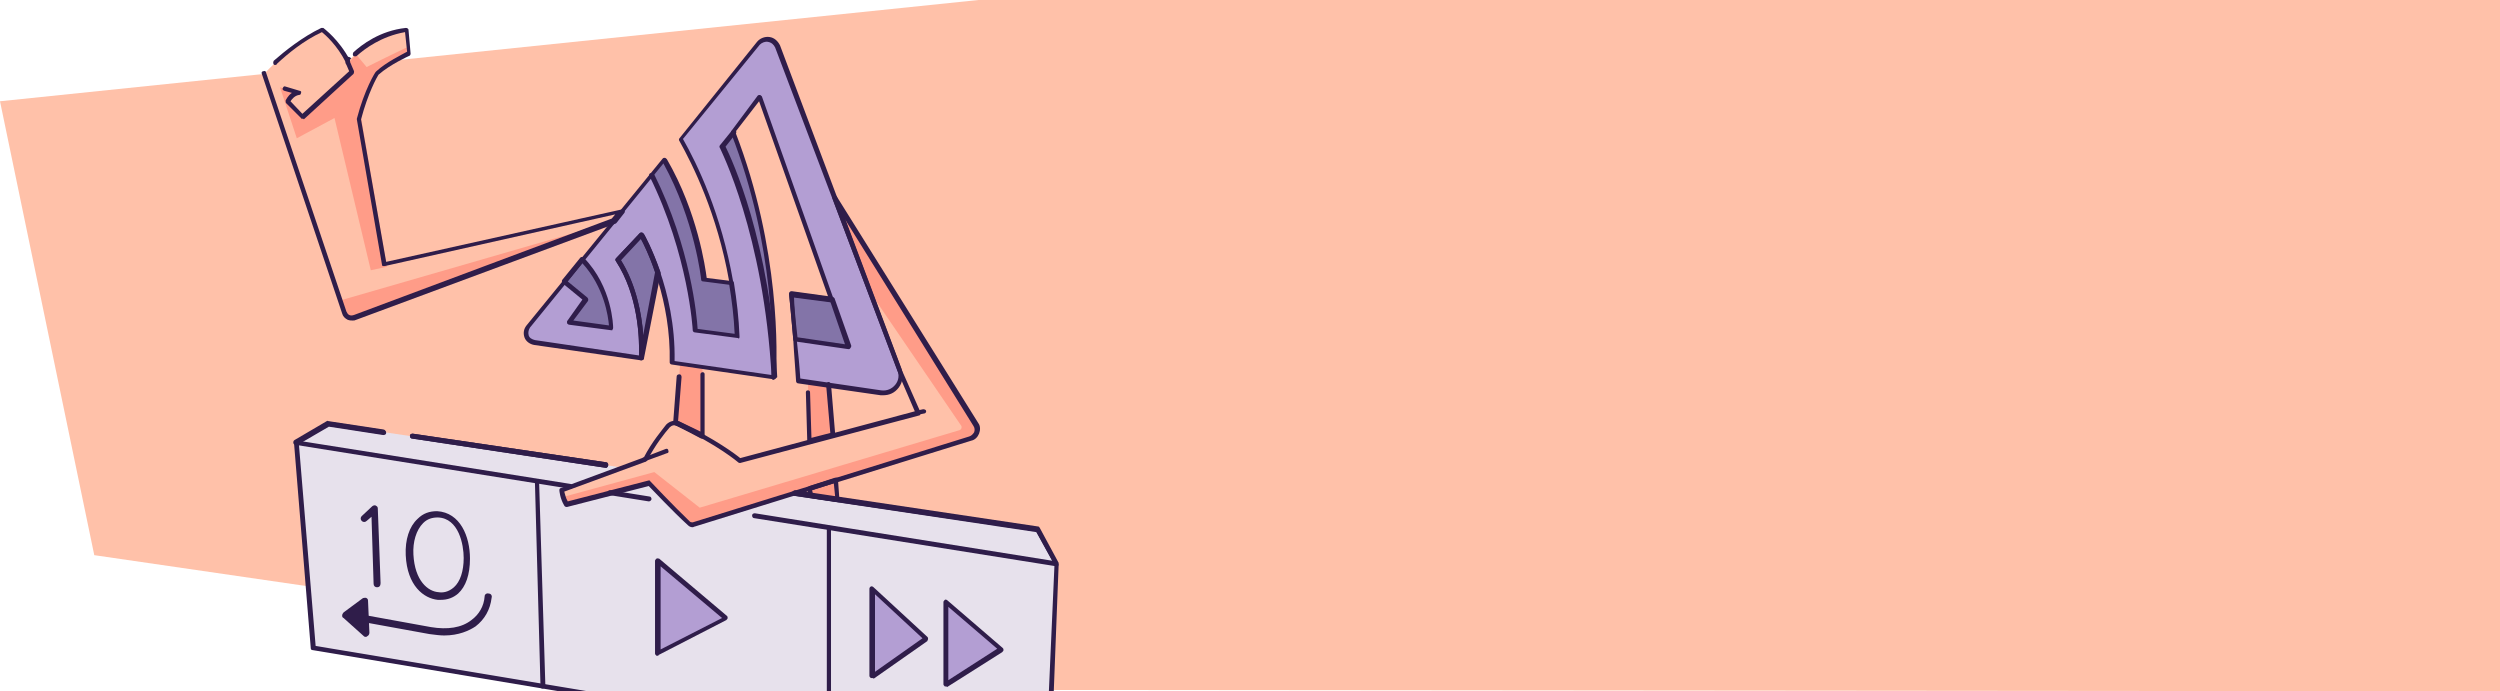 <svg viewBox="0 0 358 99" fill="none" xmlns="http://www.w3.org/2000/svg">
<path d="M358 99V0H140.1L0 14.5L13.5 79.5L146 98.8L358 99Z" fill="#FFC1A9"/>
<path d="M82.1 99H150.5L151.3 80.8L148.6 75.8L47 60.7L42.4 63.4L44.8 92.8L82.1 99Z" fill="#E7E1EC"/>
<path d="M100.6 68.7V52.5L97.4 52L96.2 68L100.6 68.7Z" fill="#FF9C88"/>
<path d="M120 71.6L118.7 55.2L115.7 54.8L116.1 71L120 71.6Z" fill="#FF9C88"/>
<path d="M126.1 56.3L114.3 54.6C114.2 52.7 114 50.7 113.9 48.7C113.6 45.2 113.3 42.2 113.3 42.2L119.1 43L108.8 13.9L105 19C111.5 35.6 111 50.8 110.8 54.1L96.3 52C96.5 41.5 91.9 33.7 91.9 33.7L88.5 37.3C91.8 42.4 91.9 48.9 91.8 51.3L76.6 49C75.5 48.8 75 47.6 75.7 46.7L80.9 40.4L83.5 37.2L93.4 25.1L95.2 22.9C100.1 31.4 100.9 40 100.9 40L104.8 40.5C103.2 30.7 99.6 23.5 97.6 19.9L108.7 6.2C109.5 5.3 111 5.5 111.4 6.6L128.8 53C129.4 54.7 128 56.5 126.1 56.3Z" fill="#B39ED3"/>
<path d="M121.5 49.7L114.1 48.7H113.9C113.6 45.2 113.3 42.2 113.3 42.2L119.1 43L121.5 49.7Z" fill="#8374A8"/>
<path d="M105.6 48.1L99.6 47.3C99.6 47.3 99.1 36.6 93.4 25L95.2 22.8C100.1 31.3 100.9 39.9 100.9 39.9L104.8 40.4C105.2 42.9 105.4 45.4 105.6 48.1Z" fill="#8374A8"/>
<path d="M81.6 46.2L83.9 42.9L80.8 40.4L83.4 37.2C87.4 41.4 87.6 47 87.6 47L81.6 46.2Z" fill="#8374A8"/>
<path d="M94.2 39.1C93.1 35.7 91.9 33.7 91.9 33.7L88.5 37.3C91.8 42.4 91.9 48.9 91.9 51.3L94.2 39.1Z" fill="#8374A8"/>
<path d="M49.8 8.8C50 9.2 50.2 9.7 50.4 10.2L43.3 16.7L41.2 14.5C41.2 14.5 41.7 13.3 42.8 13.2L40.8 12.6" stroke="#2F1D4A" stroke-width="1.333" stroke-linecap="round" stroke-linejoin="round"/>
<path d="M89 30.3L87.9 31.7L50.9 45.5C50.3 45.7 49.6 45.4 49.4 44.8L48.8 43L37.9 10.5C37.9 10.5 41.7 6.3 46.2 4.3C46.2 4.3 48.3 5.8 49.9 8.8C49.9 8.8 50.3 8.3 50.9 7.7C52.2 6.5 54.7 4.7 58.3 4.3L58.5 6.6L58.6 7.7C58.6 7.7 55.8 8.9 54.1 10.5C54.1 10.5 53.1 12.1 52.1 14.9C51.9 15.5 51.7 16.3 51.5 17L55.1 38L60.2 36.9L89 30.3Z" fill="#FFC1A9"/>
<path d="M139 62.8L99.4 75.1C99.1 75.2 98.9 75.1 98.7 74.9C98.3 74.5 97.8 74 97.3 73.5C95.2 71.4 93 69.1 93 69.1L81 72.2C80.8 71.9 80.7 71.5 80.6 71.2C80.4 70.6 80.4 70.1 80.4 70.1L92.4 65.7C93.6 63.5 94.9 61.8 95.7 61C96.1 60.6 96.7 60.5 97.2 60.7C103.1 63.5 106 66 106 66L131.5 59.2L128.8 53.1L125.9 45.4L119.5 28.4L139.8 60.9C140.3 61.5 139.9 62.5 139 62.8Z" fill="#FFC1A9"/>
<path d="M110.8 54C109.7 32.9 103.3 21 103.3 21L105 18.9C111.4 35.5 111 50.7 110.8 54Z" fill="#8374A8"/>
<path d="M124.9 84.3V96.8L132.6 91.4L124.9 84.3Z" fill="#B39ED3"/>
<path d="M135.5 86.2V98L143.4 93L135.5 86.2Z" fill="#B39ED3"/>
<path d="M94.2 93.5L103.9 88.5L94.2 80.3V93.5Z" fill="#B39ED3"/>
<path d="M139.8 60.8L119.5 28.3L124.5 41.7L137.6 60.9C137.8 61.1 137.7 61.5 137.4 61.6L100.2 72.7L93.7 67.6L80.5 71.2C80.6 71.5 80.7 71.9 80.9 72.2L92.8 69.1L97.1 73.5C97.6 74 98.1 74.4 98.5 74.9C98.7 75.1 99 75.1 99.2 75.1L139 62.8C139.9 62.5 140.3 61.5 139.8 60.8Z" fill="#FF9C88"/>
<path d="M50.4 10.2L49.8 8.8C50 9.3 50.2 9.7 50.4 10.2Z" fill="#FF9C88"/>
<path d="M52.1 15C52.8 12.6 54.1 10.6 54.1 10.6C56.1 8.8 58.6 7.8 58.6 7.8L58.5 6.7C57.7 7 52.5 9.6 52.5 9.6L51 7.8L50 8.9L50.6 10.3V10.5V10.4L43.6 16.8L41.5 14.6C41.5 14.6 42 13.4 43.1 13.3L40.1 12.5L42.5 19.8L47.9 16.9L53.1 38.7L55.4 38.2L51.8 17.4C51.6 16.3 51.9 15.6 52.1 15Z" fill="#FF9C88"/>
<path d="M87.9 31.7L50.9 45.5C50.3 45.7 49.6 45.4 49.4 44.8L48.8 43L87.9 31.7Z" fill="#FF9C88"/>
<path d="M121.5 50L113.9 48.9C113.7 48.9 113.6 48.8 113.6 48.6C113.3 45.1 113 42.1 113 42.1C113 42 113 41.9 113.1 41.8C113.2 41.7 113.3 41.7 113.4 41.7L119.2 42.5C119.3 42.5 119.4 42.6 119.5 42.7L121.9 49.5C121.9 49.6 121.9 49.7 121.8 49.8C121.7 50 121.6 50 121.5 50ZM114.2 48.3L121 49.3L118.9 43.2L113.7 42.5C113.7 43.4 113.9 45.7 114.2 48.3Z" fill="#2F1D4A"/>
<path d="M105.6 48.4L99.5 47.6C99.3 47.6 99.2 47.4 99.2 47.3C99.2 47.2 98.6 36.5 93 25.2C92.9 25 93 24.8 93.2 24.8C93.4 24.7 93.6 24.8 93.7 25C98.9 35.5 99.8 45.3 99.9 47.1L105.2 47.8C105.1 45.4 104.8 43 104.4 40.6C104.4 40.4 104.5 40.2 104.7 40.2C104.9 40.2 105.1 40.3 105.1 40.5C105.5 43 105.8 45.6 105.9 48.2C105.9 48.3 105.9 48.4 105.8 48.5C105.7 48.4 105.7 48.4 105.6 48.4Z" fill="#2F1D4A"/>
<path d="M126.5 56.6C126.4 56.6 126.2 56.6 126.1 56.6L114.3 54.9C114.1 54.9 114 54.7 114 54.6C113.9 52.8 113.7 50.7 113.6 48.7C113.3 45.2 113 42.2 113 42.2C113 42.1 113 42 113.1 41.9C113.2 41.8 113.3 41.8 113.4 41.8L118.6 42.5L108.7 14.5L105.3 18.9C111.8 35.7 111.3 51.1 111.1 54C111.1 54.1 111 54.2 111 54.2C110.9 54.3 110.8 54.3 110.7 54.3L96.2 52.2C96 52.2 95.9 52 95.9 51.9C96.1 43 92.7 35.9 91.8 34.2L88.9 37.3C92.1 42.4 92.3 48.8 92.2 51.3C92.2 51.4 92.2 51.5 92.1 51.5C92 51.6 91.9 51.6 91.8 51.6L76.5 49.4C75.9 49.3 75.3 48.9 75.1 48.3C74.9 47.7 75 47.1 75.4 46.6L94.9 22.7C95 22.6 95.1 22.6 95.2 22.6C95.3 22.6 95.4 22.7 95.5 22.8C99.9 30.4 101 38.3 101.2 39.8L104.4 40.2C102.7 30.6 99.2 23.6 97.3 20.2C97.2 20.1 97.2 19.9 97.3 19.8L108.4 6C108.8 5.5 109.5 5.2 110.2 5.3C110.9 5.4 111.4 5.9 111.7 6.5L129.1 52.8C129.4 53.7 129.3 54.7 128.7 55.5C128.1 56.3 127.3 56.6 126.5 56.6ZM114.6 54.2L126.2 55.9C127 56 127.7 55.7 128.2 55.1C128.7 54.5 128.8 53.7 128.5 53L111 6.8C110.8 6.4 110.5 6.1 110 6C109.6 5.9 109.1 6.1 108.8 6.4L97.8 19.9C99.8 23.4 103.3 30.6 105 40.4C105 40.5 105 40.6 104.9 40.7C104.8 40.8 104.7 40.8 104.6 40.8L100.7 40.3C100.5 40.3 100.4 40.2 100.4 40C100.4 39.9 99.5 31.6 95 23.4L75.9 46.9C75.7 47.2 75.6 47.6 75.7 48C75.8 48.4 76.2 48.6 76.6 48.7L91.5 50.9C91.6 48.2 91.3 42.2 88.2 37.4C88.1 37.3 88.1 37.1 88.2 37L91.6 33.4C91.7 33.3 91.8 33.3 91.9 33.3C92 33.3 92.1 33.4 92.2 33.5C92.2 33.6 96.8 41.4 96.6 51.7L110.5 53.7C110.7 50.1 111 35.2 104.7 19.1C104.7 19 104.7 18.9 104.7 18.8L108.5 13.7C108.6 13.6 108.7 13.6 108.8 13.6C108.9 13.6 109 13.7 109.1 13.8L119.4 42.9C119.4 43 119.4 43.1 119.3 43.2C119.2 43.3 119.1 43.3 119 43.3L113.6 42.6C113.7 43.5 113.9 46 114.1 48.7C114.3 50.5 114.5 52.5 114.6 54.2Z" fill="#2F1D4A"/>
<path d="M87.6 47.3L81.5 46.5C81.4 46.5 81.3 46.4 81.2 46.3C81.2 46.2 81.2 46.1 81.2 46L83.4 42.9L80.6 40.6C80.5 40.5 80.4 40.3 80.5 40.1L83.1 36.9C83.2 36.8 83.3 36.8 83.3 36.8C83.4 36.8 83.5 36.8 83.6 36.9C87.7 41.1 87.8 46.7 87.8 46.9C87.8 47 87.8 47.1 87.7 47.2C87.7 47.3 87.7 47.3 87.6 47.3ZM82.1 45.9L87.2 46.6C87.1 45.3 86.5 41.1 83.4 37.7L81.3 40.3L84.1 42.6C84.2 42.7 84.3 42.9 84.2 43.1L82.1 45.9Z" fill="#2F1D4A"/>
<path d="M91.8 51.6C91.6 51.6 91.5 51.4 91.5 51.3C91.6 48.8 91.5 42.4 88.2 37.4C88.1 37.3 88.1 37.1 88.2 37L91.6 33.4C91.7 33.3 91.8 33.3 91.9 33.3C92 33.3 92.1 33.4 92.2 33.5C92.3 33.6 93.4 35.6 94.6 39C94.6 39.1 94.6 39.1 94.6 39.2L92.2 51.4C92.1 51.5 92 51.6 91.8 51.6ZM88.9 37.2C91.1 40.7 91.9 44.9 92.1 48L93.8 39C93 36.6 92.1 34.8 91.7 34.1L88.9 37.2Z" fill="#2F1D4A"/>
<path d="M43.3 17C43.2 17 43.1 17 43.1 16.9L41 14.8C40.9 14.7 40.9 14.6 40.9 14.4C40.9 14.4 41.2 13.7 41.8 13.3L40.7 13C40.5 12.9 40.4 12.8 40.5 12.6C40.6 12.4 40.7 12.3 40.9 12.4L42.9 13C43.1 13 43.2 13.2 43.1 13.3C43.1 13.5 43 13.6 42.8 13.6C42.2 13.7 41.8 14.2 41.6 14.5L43.3 16.3L50 10.2C49.8 9.8 49.7 9.4 49.5 9.1C49.4 8.9 49.5 8.7 49.6 8.7C49.8 8.6 50 8.7 50.1 8.8C50.3 9.3 50.5 9.7 50.7 10.2C50.7 10.3 50.7 10.5 50.6 10.6L43.5 17.1C43.5 17 43.4 17 43.3 17Z" fill="#2F1D4A"/>
<path d="M50.5 45.9C50.3 45.9 50.1 45.9 49.8 45.8C49.4 45.6 49.1 45.3 49 44.9L37.5 10.6C37.4 10.4 37.5 10.2 37.7 10.2C37.9 10.1 38.1 10.2 38.1 10.4L49.6 44.6C49.7 44.8 49.8 45 50 45.1C50.2 45.2 50.4 45.2 50.7 45.1L87.6 31.3L88.1 30.7L55.1 38.1C55 38.1 54.9 38.1 54.8 38.1C54.7 38 54.7 38 54.7 37.9L51.1 17.1V17C52.2 12.8 53.7 10.4 53.8 10.3C53.8 10.3 53.8 10.3 53.9 10.2C55.3 8.9 57.6 7.8 58.3 7.4L58 4.6C54.6 5.2 52.2 7 51.1 8C51 8.1 50.7 8.1 50.6 8C50.5 7.9 50.5 7.7 50.6 7.5C51.8 6.4 54.4 4.4 58.1 4C58.2 4 58.3 4 58.4 4.1C58.5 4.2 58.5 4.2 58.5 4.3L58.8 7.7C58.8 7.8 58.7 8 58.6 8C58.6 8 55.9 9.2 54.2 10.7C54 11 52.7 13.3 51.7 17.1L55.3 37.5L89 30C89.1 30 89.3 30 89.4 30.1C89.5 30.2 89.5 30.4 89.4 30.5L88.3 31.9L88.2 32L51 45.8C50.8 45.9 50.7 45.9 50.5 45.9Z" fill="#2F1D4A"/>
<path d="M39.4 9.3C39.3 9.3 39.2 9.3 39.2 9.2C39.1 9.1 39.1 8.9 39.2 8.7C40.8 7.3 43.3 5.3 46 4C46.1 4 46.2 4 46.3 4C46.4 4.1 48.5 5.6 50.1 8.6C50.2 8.8 50.1 9 50 9C49.8 9.1 49.6 9 49.5 8.9C48.3 6.5 46.6 5 46.1 4.6C43.5 5.8 41.2 7.7 39.7 9.1C39.6 9.3 39.5 9.3 39.4 9.3Z" fill="#2F1D4A"/>
<path d="M86.8 67C86.7 67 86.7 67 86.8 67L59 62.8C58.8 62.8 58.7 62.6 58.7 62.4C58.7 62.2 58.9 62.1 59.1 62.1L86.8 66.2C87 66.2 87.1 66.4 87.1 66.6C87.1 66.8 86.9 67 86.8 67Z" fill="#2F1D4A"/>
<path d="M86.8 67C86.7 67 86.7 67 86.8 67L59 62.8C58.8 62.8 58.7 62.6 58.7 62.4C58.7 62.2 58.9 62.1 59.1 62.1L86.8 66.2C87 66.2 87.1 66.4 87.1 66.6C87.1 66.8 86.9 67 86.8 67Z" fill="#2F1D4A"/>
<path d="M81.7 70L42.3 63.7C42.2 63.7 42 63.6 42 63.4C42 63.3 42 63.1 42.2 63L46.8 60.3C46.9 60.3 46.9 60.2 47 60.3L54.9 61.5C55.1 61.5 55.2 61.7 55.2 61.9C55.2 62.1 55 62.2 54.8 62.2L47 61L43.3 63.2L81.7 69.3C81.9 69.3 82 69.5 82 69.7C82 69.9 81.9 70 81.7 70Z" fill="#2F1D4A"/>
<path d="M77.7 98.6C77.5 98.6 77.4 98.5 77.4 98.3L76.6 69C76.6 68.8 76.7 68.7 76.9 68.7C77.1 68.7 77.2 68.8 77.2 69L78.1 98.3C78.1 98.4 77.9 98.6 77.7 98.6Z" fill="#2F1D4A"/>
<path d="M124.9 97.1C124.8 97.1 124.8 97.1 124.7 97.1C124.6 97 124.5 96.9 124.5 96.8V84.3C124.5 84.2 124.6 84 124.7 84C124.8 83.9 125 84 125.1 84.1L132.8 91.2C132.9 91.3 132.9 91.4 132.9 91.5C132.9 91.6 132.8 91.7 132.8 91.8L125.1 97.2C125.1 97.1 125 97.1 124.9 97.1ZM125.3 85.1V96.2L132.1 91.4L125.3 85.1Z" fill="#2F1D4A"/>
<path d="M135.5 98.3C135.4 98.3 135.4 98.3 135.3 98.3C135.2 98.2 135.1 98.1 135.1 98V86.2C135.1 86.1 135.2 86 135.3 85.9C135.4 85.8 135.6 85.9 135.7 86L143.6 92.8C143.7 92.9 143.7 93 143.7 93.1C143.7 93.2 143.6 93.3 143.5 93.4L135.6 98.4C135.6 98.3 135.5 98.3 135.5 98.3ZM135.8 86.9V97.4L142.8 92.9L135.8 86.9Z" fill="#2F1D4A"/>
<path d="M94.2 93.9C94.1 93.9 94.1 93.9 94 93.9C93.9 93.8 93.8 93.7 93.8 93.6V80.3C93.8 80.2 93.9 80.1 94 80C94.1 79.9 94.3 80 94.4 80L104.1 88.2C104.2 88.3 104.2 88.4 104.2 88.5C104.2 88.6 104.1 88.7 104 88.8L94.3 93.8C94.3 93.9 94.3 93.9 94.2 93.9ZM94.6 81.1V93L103.4 88.5L94.6 81.1Z" fill="#2F1D4A"/>
<path d="M54 84.1C53.7 84.1 53.5 83.9 53.5 83.6L53.2 74L52.5 74.6C52.3 74.8 52 74.8 51.8 74.6C51.6 74.4 51.6 74.1 51.8 73.9L53.3 72.5C53.4 72.4 53.7 72.3 53.8 72.4C54 72.5 54.1 72.6 54.1 72.8L54.5 83.5C54.5 83.9 54.3 84.1 54 84.1Z" fill="#2F1D4A"/>
<path d="M63.1 85.9C63 85.9 62.8 85.9 62.7 85.9C60.7 85.7 58.3 83.9 58.1 79.5C58 77.3 58.6 75.4 59.8 74.3C60.6 73.5 61.5 73.2 62.6 73.2C65.9 73.4 67.3 76.8 67.3 80C67.3 82.3 66.7 84 65.6 85C64.9 85.6 64.1 85.9 63.1 85.9ZM59.2 79.4C59.4 83.2 61.3 84.7 62.8 84.8C63.4 84.9 64.2 84.8 65 84.1C65.9 83.3 66.4 81.8 66.4 79.9C66.4 78 65.7 74.2 62.7 74.1C61.9 74.1 61.2 74.3 60.6 74.9C59.6 75.9 59.1 77.6 59.2 79.4Z" fill="#2F1D4A"/>
<path d="M63.6 91C63 91 62.3 90.9 61.5 90.8C57.7 90.1 49.4 88.6 49.4 88.6L49.6 87.6C49.6 87.6 57.9 89.1 61.7 89.8C64.1 90.2 66.1 89.9 67.5 88.8C68.6 88 69.3 86.8 69.4 85.4C69.4 85.1 69.7 84.9 70 85C70.3 85 70.5 85.3 70.4 85.6C70.2 87.3 69.4 88.7 68.1 89.7C67.2 90.3 65.7 91 63.6 91Z" fill="#2F1D4A"/>
<path d="M52.4 90.7L49.5 88.1L52.2 86.1L52.4 90.7Z" fill="#2F1D4A"/>
<path d="M52.4 91.2C52.3 91.2 52.2 91.2 52.1 91.1L49.2 88.5C49 88.4 49 88.3 49 88.1C49 88 49.1 87.8 49.2 87.7L51.9 85.7C52 85.6 52.3 85.6 52.4 85.6C52.6 85.7 52.7 85.8 52.7 86L52.9 90.6C52.9 90.8 52.8 91 52.6 91.1C52.5 91.2 52.4 91.2 52.4 91.2ZM50.3 88.2L51.8 89.6L51.7 87.2L50.3 88.2Z" fill="#2F1D4A"/>
<path d="M99.2 75.5C98.9 75.5 98.7 75.4 98.5 75.2C96.4 73.3 93.5 70.2 92.9 69.6L81.2 72.6C81.1 72.6 80.9 72.6 80.8 72.4C80.2 71.4 80.1 70.3 80.1 70.2C80.1 70 80.2 69.9 80.3 69.9L92.2 65.5C93.4 63.2 94.8 61.6 95.4 60.8C95.9 60.3 96.6 60.1 97.3 60.4C102.5 62.9 105.4 65.1 106 65.6L131 58.9L128.5 53.1L119.2 28.4C119.1 28.2 119.2 28.1 119.4 28C119.6 27.9 119.7 28 119.8 28.1L140.1 60.6C140.4 61 140.4 61.6 140.2 62.1C140 62.6 139.6 63 139.1 63.1L99.5 75.4C99.4 75.4 99.3 75.5 99.2 75.5ZM92.9 68.8C93 68.8 93.1 68.8 93.1 68.9C93.1 68.9 96.5 72.5 98.8 74.7C98.9 74.8 99.1 74.8 99.2 74.8L138.8 62.5C139.1 62.4 139.3 62.2 139.5 61.9C139.6 61.6 139.6 61.3 139.4 61L121 31.4L129.1 52.9L131.8 59C131.8 59.1 131.8 59.2 131.8 59.3C131.8 59.4 131.7 59.5 131.6 59.5L106 66.3C105.9 66.3 105.8 66.3 105.7 66.2C105.7 66.2 102.8 63.7 97 61C96.6 60.8 96.2 60.9 95.9 61.2C95.2 62 93.9 63.6 92.7 65.9C92.7 66 92.6 66 92.5 66.1L80.8 70.4C80.9 70.7 81 71.3 81.3 71.8L92.9 68.8Z" fill="#2F1D4A"/>
<path d="M92.3 66.1C92.2 66.1 92 66 92 65.9C91.9 65.7 92 65.5 92.2 65.5L95.3 64.3C95.5 64.2 95.7 64.3 95.7 64.5C95.8 64.7 95.7 64.9 95.5 64.9L92.5 66C92.4 66.1 92.4 66.1 92.3 66.1Z" fill="#2F1D4A"/>
<path d="M131.4 59.4C131.3 59.4 131.1 59.3 131.1 59.2C131 59 131.2 58.8 131.3 58.8L132.2 58.6C132.4 58.6 132.6 58.7 132.6 58.8C132.7 59 132.5 59.2 132.4 59.2L131.4 59.4C131.5 59.4 131.5 59.4 131.4 59.4Z" fill="#2F1D4A"/>
<path d="M110.8 54.4C110.6 54.4 110.5 54.3 110.5 54.1C109.4 33.4 103.1 21.3 103.1 21.2C103 21.1 103 20.9 103.1 20.8L104.8 18.7C104.9 18.6 105.1 18.5 105.3 18.6C105.4 18.7 105.5 18.9 105.4 19.1L103.9 21C104.7 22.6 110.3 34.5 111.3 54C111.1 54.2 111 54.3 110.8 54.4Z" fill="#2F1D4A"/>
<path d="M100.6 62.8C100.5 62.8 100.5 62.8 100.4 62.8C99.3 62.2 98.1 61.6 96.9 61C96.8 61 96.8 61 96.7 60.9C96.5 60.9 96.4 60.7 96.4 60.5L96.9 53.9C96.9 53.7 97.1 53.6 97.3 53.6C97.5 53.6 97.6 53.8 97.6 54L97.1 60.3H97.2C98.2 60.8 99.3 61.3 100.3 61.8V53.6C100.3 53.4 100.5 53.3 100.6 53.3C100.8 53.3 100.9 53.4 100.9 53.6V62.3C100.9 62.4 100.8 62.5 100.7 62.6C100.7 62.8 100.7 62.8 100.6 62.8Z" fill="#2F1D4A"/>
<path d="M120 71.9L116 71.3C115.8 71.3 115.7 71.1 115.7 71V69.9C115.7 69.8 115.8 69.6 115.9 69.6L119.6 68.4C119.7 68.4 119.8 68.4 119.9 68.4C120 68.4 120 68.5 120 68.7L120.2 71.5C120.2 71.6 120.2 71.7 120.1 71.8C120.2 71.9 120.1 71.9 120 71.9ZM116.4 70.7L119.6 71.2L119.4 69.2L116.3 70.2L116.4 70.7Z" fill="#2F1D4A"/>
<path d="M115.9 63.6C115.8 63.6 115.8 63.6 115.7 63.5C115.6 63.4 115.6 63.3 115.6 63.2L115.4 56.2C115.4 56 115.5 55.9 115.7 55.9C115.9 55.9 116 56 116 56.2L116.2 62.7L118.9 62L118.3 55.1C118.3 54.9 118.4 54.8 118.6 54.7C118.8 54.7 118.9 54.8 119 55L119.6 62.2C119.6 62.4 119.5 62.5 119.4 62.5L115.9 63.6C116 63.6 116 63.6 115.9 63.6Z" fill="#2F1D4A"/>
<path d="M92.9 71.8L87.3 70.9C87.1 70.9 87 70.7 87 70.5C87 70.3 87.2 70.2 87.4 70.2L93 71.1C93.2 71.1 93.3 71.3 93.3 71.5C93.2 71.7 93.1 71.8 92.9 71.8Z" fill="#2F1D4A"/>
<path d="M151.3 81.1L108 74.2C107.8 74.2 107.7 74 107.7 73.8C107.7 73.6 107.9 73.5 108.1 73.5L150.7 80.3L148.4 76.1L113.7 71C113.5 71 113.4 70.8 113.4 70.6C113.4 70.4 113.6 70.3 113.8 70.3L148.6 75.5C148.7 75.5 148.8 75.6 148.8 75.7L151.5 80.7C151.6 80.8 151.6 80.9 151.5 81.1C151.5 81.1 151.4 81.1 151.3 81.1Z" fill="#2F1D4A"/>
<path d="M113.7 71L148.4 76.2L151 80.9L150.2 99H150.9L151.6 80.8C151.6 80.7 151.6 80.7 151.6 80.6L148.9 75.6C148.8 75.5 148.8 75.4 148.7 75.4L113.9 70.2C113.7 70.2 113.5 70.3 113.5 70.5C113.4 70.8 113.5 70.9 113.7 71Z" fill="#2F1D4A"/>
<path d="M44.8 93.1L80.1 99H84.2L45.2 92.5L42.8 63.6L47.1 61.1L54.9 62.3C55.1 62.3 55.3 62.2 55.3 62C55.3 61.8 55.2 61.6 55 61.6L47.1 60.4C47 60.4 46.9 60.4 46.9 60.4L42.3 63.1C42.2 63.2 42.1 63.3 42.1 63.4L44.5 92.8C44.5 93 44.6 93.1 44.8 93.1Z" fill="#2F1D4A"/>
<path d="M119 99V75.6C119 75.4 118.8 75.3 118.7 75.3C118.5 75.3 118.4 75.4 118.4 75.6V99H119Z" fill="#2F1D4A"/>
</svg>

